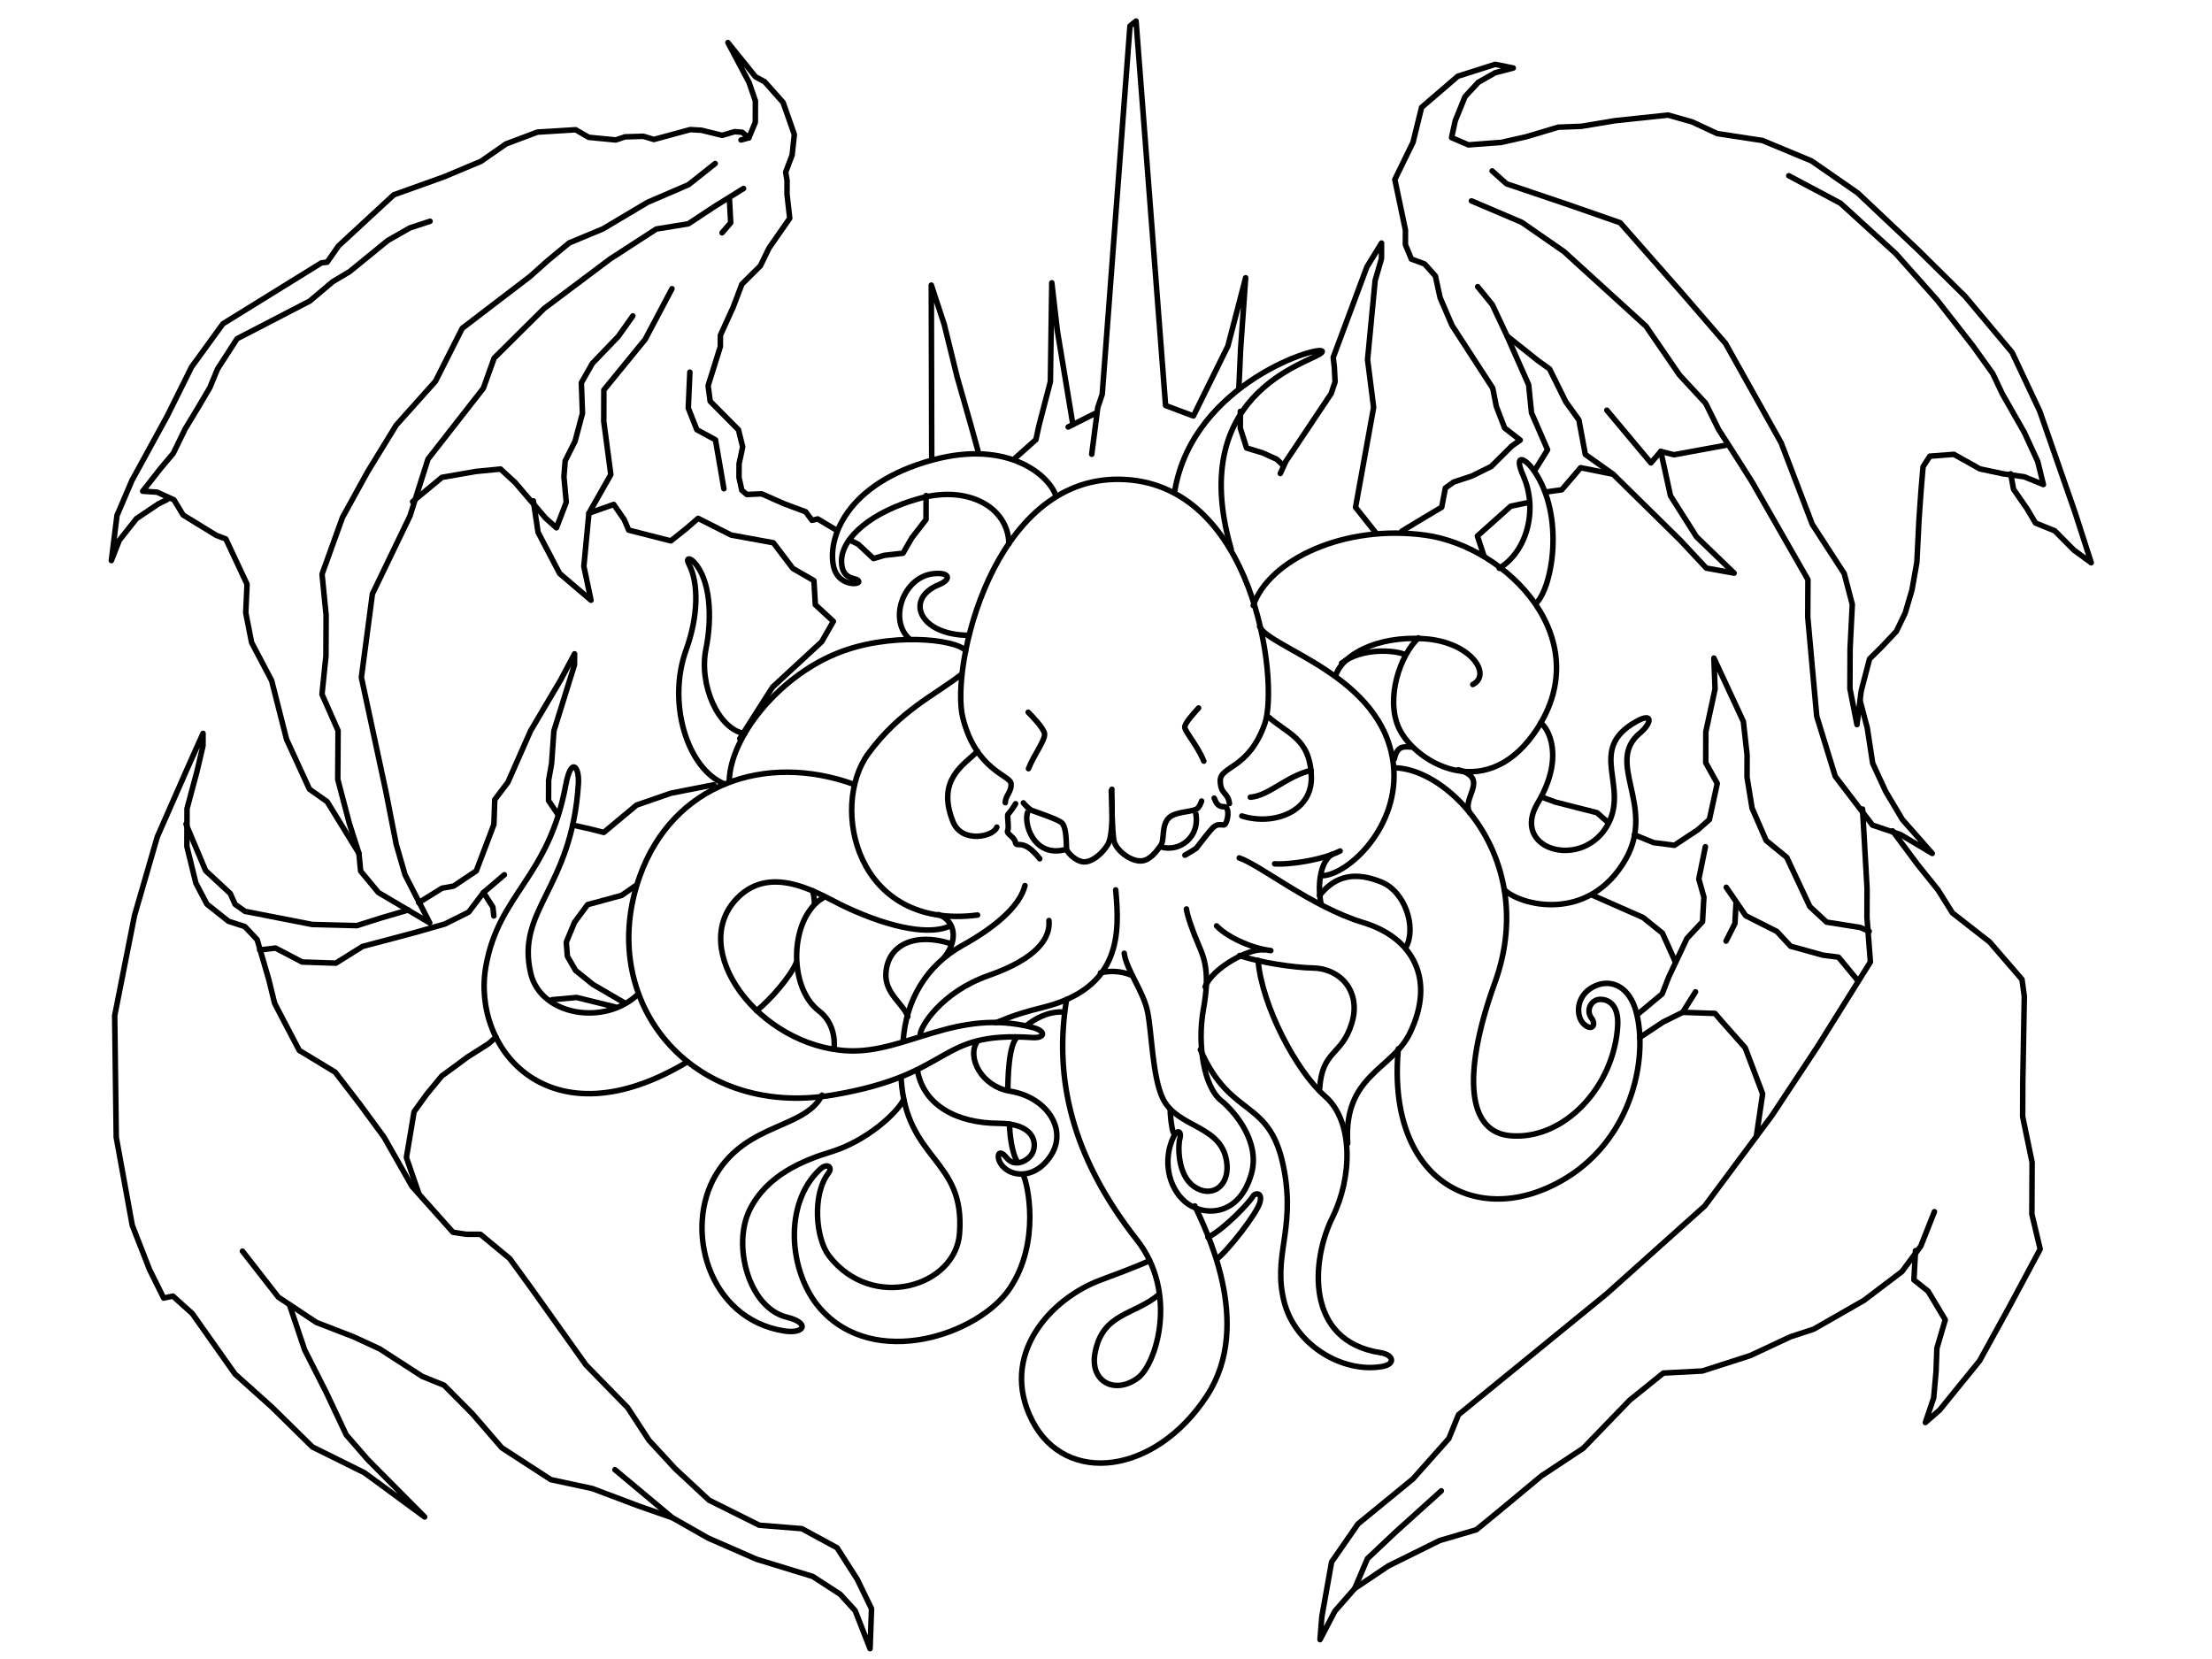 <svg role="img" aria-labelledby="title" viewBox="0 0 800 600" xmlns="http://www.w3.org/2000/svg"><title id="title">Cthulhu</title><g fill="none" stroke="#000" stroke-width="2"><path d="m507.01 192.09 7.86-4.76 6.54-3.89 1.34-6.96 3.05-2.17 6.54-2.15 6.98-3.46 7.43-7.37 3.06-2.17-5.64-4.37-3.02-7.85-1.28-6.54-14.72-22.7-4.31-10.03-1.71-7.85-3.91-4.37-4.78-1.76-2.16-5.23.02-5.23-3.84-18.3 6.58-13.48 3.1-12.61 13.11-11.27 13.51-4.3 6.53 1.33-6.54 1.71-6.11 3.46-4.81 5.21-3.52 8.69-1.33 6.1 6.09 2.63 11.93-.91 9.07-2.05 11.51-3.44 8.36-.32 12.21-2.04 19.17-2.02 8.7 2.48 9.04 4.21 16.36 2.5 17.74 7.39 16.68 11.56 21.87 20.64 17.01 16.79 16.99 20.28 10.02 21.29 12.75 36.63 5.85 18.14-6.25-4.55-6.94-7-6.96-2.81-3.11-5.24-4.85-6.99-1.03-5.57" stroke-linecap="round" stroke-linejoin="round"/><path d="m646.94 63.56 18.69 9.93 20.06 18.28 14.92 16.78 12.83 16.42 7.27 10.14 3.46 7.33 7.96 13.96 4.83 10.47 2.06 8.37-6.95-2.81-7.67-1.08-8.35-1.77-9.39-5.26-8.71.66-2.45 3.82-.74 8.71-.73 10.45-.76 15.33-1.78 10.09-2.47 8.36-3.17 6.58-5.22 5.55-4.48 4.44-3.01 11.51-1.54 12.25-2.55-13.01.06-14.49.8-15.97-2.92-11.16-11.55-17.81-11.24-29.43-20.15-36.02-15.59-18.04-22.51-25.59-18.52-6.45-22.58-7.63-5.2-4.65" stroke-linecap="round" stroke-linejoin="round"/><path d="m532.16 72.65 18.2 7.75 15.31 10.61 29.64 26.99 12.12 17.65 9.44 10.19 4.7 9.5 7.4 11.54 4.71 7.46 20.18 35.29-.06 13.54 1.95 21.67 1.3 14.23 6.68 21.69 13.48 17.66 10.14 3.42 11.48 6.82-10.78-12.23-6.06-10.18-4.7-10.18-1.98-12.87-2.56-9.67" stroke-linecap="round" stroke-linejoin="round"/><path d="m581.13 148.36 9.45 11.31 6.49 7.74 3.58-4.14 3.5 16.03 9.43 14.87 13.6 13.11-10.08-1.82-9.46-10.12-24.23-23.83-10.06-7.16-2.32-12.47-4.73-6.55-5.88-11.89-4.15-2.98-11.23-8.95-5.3-11.29-5.32-6.55" stroke-linecap="round" stroke-linejoin="round"/><path d="m624.39 160.99-19 3.48-4.74-1.2" stroke-linecap="round" stroke-linejoin="round"/><path d="m536.69 201.07-2.37-7.22 12.06-10.77 5.61-1.18" stroke-linecap="round" stroke-linejoin="round"/><path d="m559.22 177.92 5.61-.78 6.84-7.99 11.74 2.36" stroke-linecap="round" stroke-linejoin="round"/><path d="m545.04 121.51 7.82 17.67 1.03 10.13 5.81 13.35-4.29 6.91" stroke-linecap="round" stroke-linejoin="round"/><path d="m557.5 288.23 5.13 1.89 14.94 3.8 3.73 3.29" stroke-linecap="round" stroke-linejoin="round"/><path d="m591.09 301.92 7 2.83 7.48.96 8.43-5.57 4.22-3.72 2.85-13.08-4.17-7.49.04-11.22 3.33-15.41-.42-11.22 10.66 22.94 1.35 12.16-.03 7.95 1.83 11.22 5.09 11.7 7.46 6.11 8.34 17.79 6.05 5.63 12.15 1.92 3.26 1.41" stroke-linecap="round" stroke-linejoin="round"/><path d="m616.78 306.22-2.38 11.68 1.84 6.55-.5 8.88-5.63 6.05-6.6 14-2.36 6.06-8.91 7.44" stroke-linecap="round" stroke-linejoin="round"/><path d="m592.98 375.26 8.51-5.63 7.09-3.51 11.67.4 2.12 2.48 8.8 9.94 6.31 16.66-2.19 14.85" stroke-linecap="round" stroke-linejoin="round"/><path d="m624.32 320.9 7.04 10.28 11.3 5.71 4.93 5.32 11.66 3.23 5.66.73 7.04 8.52" stroke-linecap="round" stroke-linejoin="round"/><path d="m613.21 358.71-4.63 7.41" stroke-linecap="round" stroke-linejoin="round"/><path d="m624.25 340.36 3.21-6.36.38-7.07" stroke-linecap="round" stroke-linejoin="round"/><path d="m684.47 300.49 9.09 12.22 7.37 9.17 5.19 8.29 13.46 10.51 11.7 13.54.84 6.09-.55 30.91-.05 12.63 3.42 16.55-.08 18.72 3 12.64-11.4 21.28-10.52 19.12-14.44 17.79-5.17 4.53 3.02-8.95.85-9.5.3-8.41 3.03-10.3-6.2-10.34-5.14-4.09.58-10.58" stroke-linecap="round" stroke-linejoin="round"/><path d="m673.62 292.61 1.63 28.74-.04 10.45 1.24 16.11-19.15 30.65-16.48 24.93-24.26 32.66-35.47 31.76-53.61 43.75-3.48 8.6-12.99 14.61-19.89 16.3-9.53 13.75-3.53 19.81-.66 8.27 5.39-10.32 7.17-8.18 12.16-8.16 18.59-9.2 13.22-3.88 8.23-6.74 15.39-12.79 15.03-9.93 16.84-17.42 12.15-9.79 14.09-.75 17.33-5.57 14.52-6.79 8.46-2.78 18.16-10.4 13.73-10.41 6.82-9.2 4.93-12.47" stroke-linecap="round" stroke-linejoin="round"/><path d="m394.84 164.29 2.18-16.91 1.61-4.75 10.04-133.24 2.2-1.77 10.68 139.04 10.06 3.78 12.47-25.28 6.43-24.72-1.83 25.89-.63 14.1" stroke-linecap="round" stroke-linejoin="round"/><path d="m448.59 148.78-.02 6.04 2.27 7.21 5.75 1.74 5.17 2.33 2.29 2.16" stroke-linecap="round" stroke-linejoin="round"/><path d="m463.04 171.25 2.02-4.41 16.36-24.48 1.44-4.27-.27-5.14-.41-3.71 12.17-32.69 5.3-8.64-.02 5.64-2.29 7.9-2.74 28.59 2.19 17.32-6.54 36.11 7.49 9.44" stroke-linecap="round" stroke-linejoin="round"/><path d="m367.25 165.6 7.4-6.6 1.12-5.16 4.12-15.83.51-35.73 2.02 17.42 5.6 33.8" stroke-linecap="round" stroke-linejoin="round"/><path d="m336.97 165.42-.15-62.31 4.67 14.22 4.66 18.94 5.06 17.77 2.72 9.87" stroke-linecap="round" stroke-linejoin="round"/><path d="m302.65 191.81-6.92-4.13-2.05.5-2.3-3.09-7.7-2.86-8.21-3.63-5.4.24-1.79-1.55-1.01-4.63.02-4.88 1.31-6.16-1.52-6.17-10.24-10.32-.74-5.66 4.42-14.11.02-4.11 4.66-10.26 3.11-8.21 6.71-6.66 3.11-6.41 7.49-10.76-.99-8.74.02-4.88-.5-3.09 2.33-6.15.8-7.45-4.06-11.58-6.65-7.48-3.34-1.81-9.97-12.37 7.65 14.42 2.29 6.69-.03 7.7-2.34 5.65-2.83.76" stroke-linecap="round" stroke-linejoin="round"/><path d="m270.83 49.86-2.38-2.02-2.72-.23-4.54 1.34-7.47-1.84-4.07-.24-13.15 3.57-3.85-1.15-6.57.2-3.4 1.12-9.74-.94-4.74-2.74-13.82.85-11.35 4.26-9.08 6.31-13.39 5.61-18.15 6.5-20 18.49-4.1 5.88-2.04.22-35.65 22.06-11.33 15.6-8.8 17.72-12.77 23.33-5.4 12.65-2.04 16.33 2.85-7.31 6.22-7.86 7.91-5.32 3.23-1.6" stroke-linecap="round" stroke-linejoin="round"/><path d="m155.54 80.02-7.34 2.42-7.96 4.55-13.79 11.24-6.12 3.65-8.28 6.99-26.32 13.64-7.07 10.97-2.77 6.71-4.31 7.31-4.61 7.62-4.31 8.84-4.61 5.48-6.44 8.22 5.19.33 6.1 2.77 3.34 5.51 12 7.36 3.44 1.3 7.67 16.36-.47 10.31 2.11 10.76 7.25 13.78 5.39 21.24 8.28 18.03 6.41 4.52 11.49 18.69" stroke-linecap="round" stroke-linejoin="round"/><path d="m268.92 68.17-10.31 6.39-9.67 6.39-11.57 1.88-16.75 10.86-23.85 17.9-18.06 17.92-3.9 10.91-20.02 25.63-6.51 20.54-13.6 28.22-3.98 30.19 8.84 41.16 3.78 19.29 3.17 10.94 8.93 17.39-18.59-11-6.4-7.74-.62-6.42-3.47-10.83-4.18-15.92.11-17.62-5.82-13.15 1.43-13.86.06-14.78-1.47-14.81 7.39-20.51 9.14-16.59 10.27-16.76 14.23-15.91 9.67-19.14 24.51-18.74 6.44-5.75 7.74-6.4 12.23-5.09 16.1-9.58 14.81-6.37 9.67-7.67" stroke-linecap="round" stroke-linejoin="round"/><path d="m243.03 104.41-9.69 18.32-14.94 18.3-.04 11.37 2.55 19.24-7.92 13.96-1.83 19.23 2.58 12.25-11.33-9.66-7.81-14.9-1.71-11.37" stroke-linecap="round" stroke-linejoin="round"/><path d="m149.23 181.42 10.62-8.78 12.36-2.15 8.82-.85 5.27 4.87 10.98 12.83 3.96 3.55 3.56-9.25-.85-9.27.47-5.73 3.55-7.04 2.69-10.13-.4-11.03 4-7.04 9.3-9.67 5.32-7.48" stroke-linecap="round" stroke-linejoin="round"/><path d="m263.79 71.72.48 8.85-3.13 3.62" stroke-linecap="round" stroke-linejoin="round"/><path d="m249.5 134.59-.57 13 3.09 7.81 6.74 3.67 3.05 17.69" stroke-linecap="round" stroke-linejoin="round"/><path d="m386.31 154.43 10.1-5.08" stroke-linecap="round" stroke-linejoin="round"/><path d="m334.94 179.21-.03 8.68-5.16 6.68-3.17 5.51-6.71.76-3.95 1.17-5.5-5.15-3.15-1.59" stroke-linecap="round" stroke-linejoin="round"/><path d="m212.99 185.6 8.97-3.16 3.79 5.47 1.62 3.82 15.25 3.88 5.47-4.34 4.38-3.8 11.97 6.04 15.26 2.79 7.05 9.29 7.62 4.4.51 8.72 6.52 6.02-4.25 7.39-17.73 16.38-11.86 18.61" stroke-linecap="round" stroke-linejoin="round"/><path d="m489.96 574.5 4.59-10.8 10.08-9.51 16.64-15.01" stroke-linecap="round" stroke-linejoin="round"/><path d="m201.79 294.57-3.4-5.01.03-7.37 1.07-6.04.84-11.84 7.45-23.9.02-3.95-5.03 9.45-10.86 18.37-8.22 18.64-4.76 6.3-.3 8.94-6.38 16.81-8.18 5.49-4.21.77-8.43 5.23" stroke-linecap="round" stroke-linejoin="round"/><path d="m182.41 316.37-7.53 6.41-5.4 7.13-8.6 4.27-11.11 3.17-18.63 4.94-9.68 6.04-12.17-.4-9.64-5.05-5.73.69" stroke-linecap="round" stroke-linejoin="round"/><path d="m147.66 329.11-9.68 2.83-8.95 2.83-16.11-.42-24.31-4.75-3.57-2.52-1.77-3.94-8.91-8.27-7.09-16.84" stroke-linecap="round" stroke-linejoin="round"/><path d="m222.4 531.54 20.76 17.36 12.98 7.38 17.48 7.64 20.33 6.23 9.91 6.43 5.42 5.94 5.39 13.74.53-14.43-5.17-10.67-7.29-11.38-12.75-6.92-15.37-1.24-18.19-9.06-12.26-11.41-9.42-10.21-7.76-11.86-15.09-15.44-19.76-27.76-7.77-10.68-10.61-8.79-5.21-.02-4.73-.73-14.84-16.62-10.1-17.79-8.71-11.86-8.95-11.63-12.98-7.86-6.34-12.09-2.59-4.98-2.09-8.53-4.21-14.45-4.47-4.75-5.91-1.91-7.79-6.19-3.99-7.58-3.26-13.27.05-13.72 3.61-13.47 2.16-9.22.02-4.5-5.34 11.92-11.2 25.48-8.24 28.45-7.17 36.22.56 44.02 5.8 31.84 6.22 15.93 5.14 10.37 3.33-.72 7.01 6.31 15.45 21.88 13.27 11.89 14.74 14.49 18.82 9.32 21.77 15.99-20.64-20.8-7.73-8.9-7.34-15.57-7.71-15.19-5.48-16.3" stroke-linecap="round" stroke-linejoin="round"/><path d="m87.69 452.5 12.98 16.64 13.79 9.15 13.42 5.19 9.47 4.38 15.37 9.94 7.89 3.19 10.24 10.32 10.62 12.29 17.74 11.53 15 3.22 16.97 6.39 11.98 4.16" stroke-linecap="round" stroke-linejoin="round"/><path d="m151.45 431.59-4.47-12.96 2.78-16.55 4.54-6.3 5.44-6.6 9.36-6.89 7.55-4.79 2.72-2.4" stroke-linecap="round" stroke-linejoin="round"/><path d="m258.21 283.82-15.55 3.05-12.44 4.3-11.85 9.89-4.96-1.26-5.59-1.26" stroke-linecap="round" stroke-linejoin="round"/><path d="m229.79 320.37-4.95 3.45-12.34 3.36-4.7 6.36-3 7.21.4 5.1 2.96 5.12 6.35 5.12 11.03 6.42" stroke-linecap="round" stroke-linejoin="round"/><path d="m174.88 322.78 3.37 5.29.35 3.2" stroke-linecap="round" stroke-linejoin="round"/><path d="m576.05 323.82 18.2 8.02 6.99 5.64 4.63 10.3" stroke-linecap="round" stroke-linejoin="round"/><path d="m199.62 361.56 8.92-.81 14.02 3.45" stroke-linecap="round" stroke-linejoin="round"/><path d="m363.58 290.29c0-2.57 2.45-4.05 2.05-7s-12.73-4.84-17.42-23.73c-4.52-18.22 10.77-86.77 56.58-86.21 48.82.59 57.88 73.4 52.63 88.39-5.8 16.56-16.22 15.2-16.1 20.71.11 5 2.83 4 3.32 8.17" stroke-linecap="round" stroke-linejoin="round"/><path d="m371.85 257.59c1.19 1.2 5.53 5.57 5.92 7.75s-4 7.92-5.8 12.66" stroke-linecap="round" stroke-linejoin="round"/><path d="m433.49 256.05c-1.4 1.58-5 5.33-5 6.92s4.54 6.55 6.89 12.31" stroke-linecap="round" stroke-linejoin="round"/><path d="m401.9 286.05c.21 1.63 1 15.72-1.27 19.4s-6 6.48-8.8 6.25-5.85-3.38-6.06-4.58.14-8.13-1.91-9.65-10.07-4.05-10.93-4.49a13.19 13.19 0 0 1 -2.81-2.61" stroke-linecap="round" stroke-linejoin="round"/><path d="m371.85 293.36c-2.05 3.57 1.75 17.43 13.92 13.76" stroke-miterlimit="10"/><path d="m402.14 285.45c-.24.86.13 16 .72 18.6.8 3.49 6 7.55 9.92 7.31 3.16-.19 5.5-3.48 7-5.55s.17-7.14 2.86-9.92c2.24-2.32 7.47-2.12 9.93-3.18 1.25-.54 2-3 2-3" stroke-linecap="round" stroke-linejoin="round"/><path d="m419.76 306.27c6.76 2.13 14.56-3.59 12.63-12.46" stroke-miterlimit="10"/><g stroke-linecap="round" stroke-linejoin="round"><path d="m439.13 288.66c.42.75.94 3.19 3.49 3.09s1.25 6.59 0 6.59-2.44-.44-3.93 1-6 7.41-6 7.41a48 48 0 0 1 -4.15 2.53"/><path d="m367.3 290.68a26.42 26.42 0 0 1 -2.73 3.82c-.45.45.44 4.64-.13 5.88s2.36 2.15 2.8 4.3 2.72-1.8 8.79 5.9"/><path d="m424.86 177.62c6.55-39.55 54-53.42 53.34-50.43-.73 3.38-50.06 12.3-32.93 71.39"/><path d="m455.54 226.6c3.69 8 44.81 17.72 48.4 49.92 2.48 22.3-16.16 39.67-25.6 40.2"/><path d="m449.13 295.11c11.3 3.59 25.62-1.42 25.13-14.33-.53-14-8.64-15.23-16-21.93"/><path d="m513 230.71c-6.67 6.31-11.78 21.53-7.29 32.12 5.2 12.25 30.62 28.09 48.84 2.78 24.51-34-9.7-68-39-72.05s-56.55 8.84-62.31 25.44"/><path d="m483.21 244c2.36-7.16 14.75-14.1 31.77-13s24.68 13 17.68 16.56"/><path d="m542.22 205.53c10-6.06 14.09-21.18 8.71-33.41-3.7-8.42.61-6.71 4.08-1.56 11 16.31 6.38 42.05.49 47.68"/><path d="m461 312.41c3.79.31 12.77-.69 19.66-3a30 30 0 0 0 4-1.64"/><path d="m477.86 327.11c-1.39-5.47-.82-15.34 3.95-18.14"/><path d="m364.87 196.64c-.15-12.91-14.43-21.23-32-16.46s-28.81 14.4-28.52 23.08c.25 7.14 5.85 5.26 6.23 7.08.25 1.19-7.4 1.61-9.06-5.28-2.38-9.89 4.07-30.21 36.05-38.78 27.45-7.35 42.12 6 44.31 13.08"/><path d="m347.57 244c-9 7.08-22.11 12.94-33.56 28.58-14 19.17-4.46 64 39.54 58.36"/><path d="m353.52 271.72c-5 5-14.94 10.23-8.85 25.47 3.21 8 14.79 5.37 15.85 1.95"/><path d="m309 283.72c-32.39-11.74-65.67-.06-77.59 33.1-16.15 45 18.41 87.93 69.89 79.19 44.57-7.57 36.73-23.12 72.09-20.77 4.5.3 5.22-2.31 0-3.66-27.54-7.14-45.88 9.45-66.69 8.46-32.05-1.53-58.35-36.66-40-55.28 12.71-12.89 30.38-.82 39.08 3.25 17.33 8.1 31.11 10.22 38 6.78"/><path d="m339.36 330.75c5.21 1.72 7.92 8.21 2.2 15.46"/><path d="m379.38 332.92c.56 6.46-4.46 13.78-21.82 19.88s-24.74 18.71-24.75 21.35"/><path d="m403.51 321.85c1.4 15.28 2.21 35.46-26.31 42.49-11.51 2.83-13.93 4.47-17.11 5.55"/><path d="m331.77 386.93c2.12 12.72 14.18 19.28 29.38 19.34 12.41.05 14 6.58 12.39 10.45-1.1 2.67-6.28 6-9.5 2-2.67-3.33-3.5-1-2.69 1 2.35 5.89 12.62 7.83 18.83-2 6-9.58-1.89-20.95-14.75-23.05-10.57-1.73-15.87-12.36-12-18"/><path d="m398 351.85a18.28 18.28 0 0 1 11.29.89"/><path d="m406.59 344.75c.75 6 7 13.79 8.48 21.32s1.74 23.05 5.33 30.91c5.19 11.35 22.24 9.6 23.36 24.31.6 8-5.83 12.16-12 7.78s-5.66-15.33-5.06-17.21c.77-2.44-.78-3.87-2.3-.66-3.82 8.06-2.08 18 4.18 23.42 6 5.17 19.36 6.1 24-10.09 3.25-11.4-5.74-22.27-11.06-26.6-6-4.89-8.64-20-6.28-33s.45-18.08-1.71-23.09-4.19-10.79-4.44-13.1"/><path d="m435.85 356.89c2.66-6.89 16.15-14.07 21.15-13.34"/><path d="m440 334.86c3.34 3.61 11.95 8 19.61 8.94"/><path d="m448.32 345.56c7.05 2.54 19.78 4.4 26.5 4.53 10.2.2 17.5 8.68 14.08 19.94-3.63 11.92-10.73 9.6-11.63 23.65"/><path d="m448.19 310.28c7.66 2.58 26.28 17.78 44.86 23.39 17.87 5.4 26.26 20.41 16.89 39.91-6.45 13.39-24.13 15.18-22.54 40"/><path d="m504.26 277.69c20.56.28 52.16 34.19 36.34 77.84-10.26 28.34-12 53.89 5.93 55.24 19.47 1.47 37.26-18.07 38.52-39.77.5-8.53-4.39-10-7.27-9.45a4.24 4.24 0 0 0 -2.13 6.75c1.76 2.55-.06 4.72-2.89 2s-3-10.2 3.74-13.53c5.83-2.9 12.82-.33 15.33 9.52 4.58 17.95-2.64 49.95-31.76 63.12s-58.48-4.9-54.35-50.1"/><path d="m477.22 323.87c6.08-7.77 13.61-8.41 22.33-4.89s12.83 16.58 8.91 23.69"/><path d="m452.2 288.32c6.87-.55 12.78-7.5 22-9.72"/><path d="m297.73 324.68c-12 6.94-13.07 32.16-1.48 41 5 3.82 5.84 10 5.38 13.71"/><path d="m385.74 361.43c-4.63 28.41 1.72 56.79 25.43 87 15.06 19.18 7.05 45 .33 49.94-8.26 6.08-17.37 1.4-15.48-9 2.66-14.66 14.36-13.67 23.27-21.32"/><path d="m423.2 401.21c0 1.68.45 6.7 1.16 8.38"/><path d="m432.15 436.15c3.32 7.43 21.54 42.37 4.36 68.63-18.7 28.59-51.09 32.56-63.18 9.05-12.22-23.8 6.69-44.32 25-51 13.57-5 17.46-6.91 17.46-6.91"/><path d="m436.87 447.49c6.06-3 15.29-13 16.12-14.62s3.8-1.8 2.63 2.15-11.45 17.27-15.62 20.39"/><path d="m455 347.32c1.36 16.35 13.82 40.1 24.22 49.15s9.84 29.42 2.67 43.85c-7.64 15.38-10.08 44.67 17.35 48.89 4.73.73 5.66 4.14.66 5-14.12 2.51-31.27-7.54-35.38-23.07-4.39-16.61 3.86-25.81 0-47.47-4.81-27.21-19.13-18.2-30.39-44.05"/><path d="m326.66 376.18c1.06-14.27 8.17-26.93 21.44-34.28 11.88-6.59 20.75-14.19 22.59-21.62"/><path d="m325.89 390c1.91 30.12 23.3 28.81 21.13 56.24-1.5 19-31.51 28.22-47.17 8-4.82-6.22-6.23-22.17-.22-30 1.57-2.05-.37-3.82-3-1.4-13.53 12.57-11.32 37.39-.08 50.31 19.52 22.44 57.47 9.57 68.69-7.22s6.42-38.18 4.76-41.11"/><path d="m365.16 406.56c-.14 3.08.85 11 2.89 13.72"/><path d="m364.51 394.13c0-4.1.26-16.2 3.35-19"/><path d="m371.57 370.67c2.37-1.93 7.3-5 13.14-4.66"/><path d="m297.3 396.07c-6.17 12.21-26.84 9.89-38.2 28.48-12 19.69-3.08 52.46 24.52 56.81 7.22 1.14 9.59-2.85.9-5-13.7-3.36-19.74-25.92-13.41-38.77 6.25-12.69 19.56-18 29.62-21.06 12.7-3.89 23.9-14.13 26.1-18.93"/><path d="m328.32 367.7c-1.39-4.47-8.28-8.24-7.93-15.53.52-10.56 10.63-15 23.29-10.94"/><path d="m263.76 282.23c.43-15.38 17.23-37 38.67-45.83 19-7.85 43-5.36 46.84-1.09"/><path d="m230.8 359.52c-12 11.64-35.22 7.86-38.84-7.46-5.47-23.11 14.88-30.56 17.22-68.62.39-6.41-2.68-9.76-4.57.48-6.2 33.52-24.22 39.27-28.88 65.52-5.35 30.12 23.19 64.49 72.9 34.58"/><path d="m273.67 365.54c5.08-4.12 12.25-12.38 14.34-17.44"/><path d="m294.54 326.73a16.31 16.31 0 0 0 -.67-4.61"/><path d="m544.06 321.78c5.56 5.6 30.54 12.28 43.87-11 11.12-19.41-7.7-35 5.2-45.67 4-3.31 5.11-7.74-1.29-4.19-18.58 10.3-1.74 23.77-11 38.4-9.59 15.17-34.56 7.72-24.72-8.86s3.89-27.1 1.09-29"/><path d="m508.21 236.76c-3.78-1.68-15.59-2.58-23 3.08"/><path d="m531.55 293.94c-3.16-5.42 7.41-12.33-4.11-15.54"/><path d="m510.21 270.18c-3.12-.33-5 0-5.95 4.34"/><path d="m329.24 231.36c-8.2-6.79-2.65-22.84 8.49-23.89 6.1-.57 6.25 2.22 1.81 4-12.44 5.06-7.19 18.23 10.89 18.3"/><path d="m262.15 283.59c-13.64-5.47-20.95-29.41-14-48.56 4.43-12.25 4.58-24.18 1-31-1.16-2.23.17-2.51 1.83-.75 5.91 6.28 6.7 19.81 4.33 31.46-2.6 12.86 4.41 29 14 30.58"/></g></g></svg>
